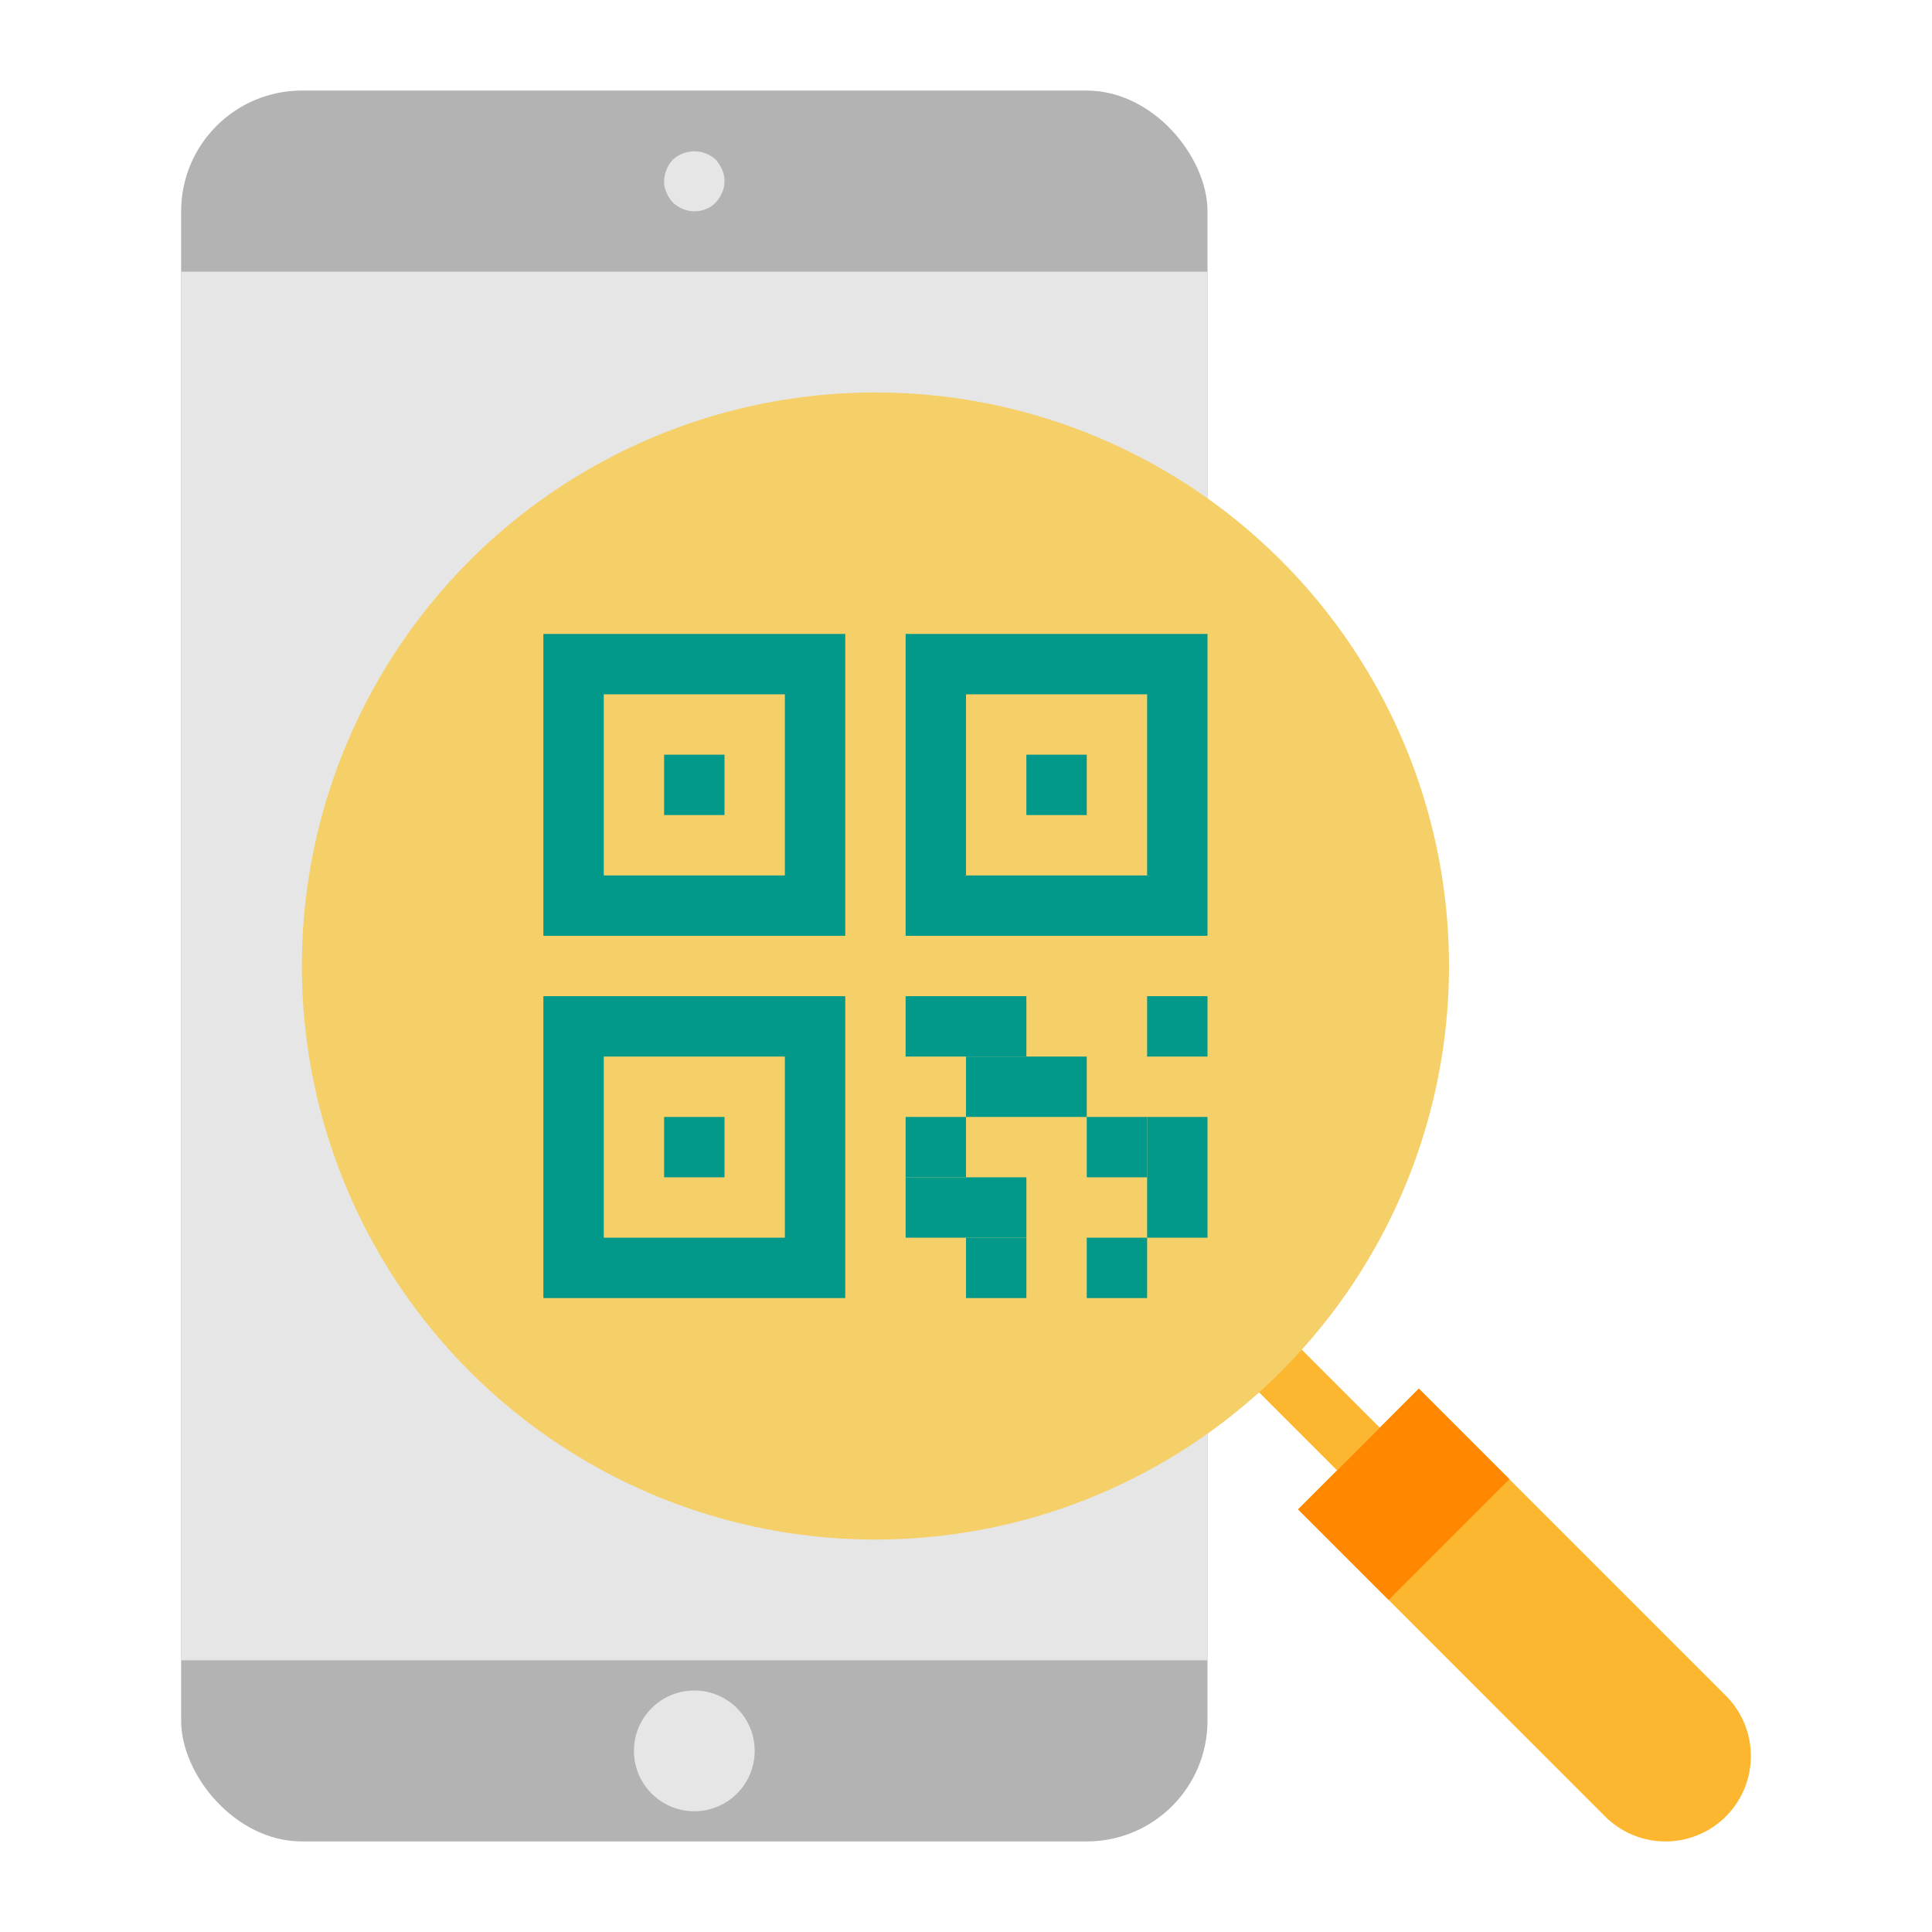 <?xml version="1.0"?>
<svg xmlns="http://www.w3.org/2000/svg" viewBox="0 0 64 64" width="512" height="512"><g id="Flat"><rect x="6" y="3" width="34" height="58" rx="4" ry="4" style="fill:#b3b3b3"/><circle cx="23" cy="58" r="2" style="fill:#e6e6e6"/><rect x="6" y="9" width="34" height="46" style="fill:#e6e6e6"/><path d="M23,7a1,1,0,0,1-.38-.08,1.032,1.032,0,0,1-.33-.21,1.169,1.169,0,0,1-.21-.33A.838.838,0,0,1,22,6a1,1,0,0,1,.08-.38,1.032,1.032,0,0,1,.21-.33,1.047,1.047,0,0,1,1.42,0,1.155,1.155,0,0,1,.21.33.943.943,0,0,1,0,.76,1.169,1.169,0,0,1-.21.33A.994.994,0,0,1,23,7Z" style="fill:#e6e6e6"/><path d="M58,58.172h0A2.828,2.828,0,0,1,55.172,61h0a2.828,2.828,0,0,1-2-.828L43,50l4-4L57.172,56.172A2.828,2.828,0,0,1,58,58.172Z" style="fill:#fdb62f"/><rect x="42.5" y="44.379" width="2" height="4.243" transform="translate(-20.14 44.379) rotate(-45)" style="fill:#fdb62f"/><circle cx="29" cy="32" r="19" style="fill:#f5cf68"/><path d="M28,31H18V21H28Zm-8-2h6V23H20Z" style="fill:#02998a"/><path d="M28,43H18V33H28Zm-8-2h6V35H20Z" style="fill:#02998a"/><path d="M40,31H30V21H40Zm-8-2h6V23H32Z" style="fill:#02998a"/><rect x="22" y="25" width="2" height="2" style="fill:#02998a"/><rect x="34" y="25" width="2" height="2" style="fill:#02998a"/><rect x="22" y="37" width="2" height="2" style="fill:#02998a"/><rect x="30" y="33" width="4" height="2" style="fill:#02998a"/><rect x="32" y="35" width="4" height="2" style="fill:#02998a"/><rect x="30" y="39" width="4" height="2" style="fill:#02998a"/><rect x="32" y="41" width="2" height="2" style="fill:#02998a"/><rect x="36" y="41" width="2" height="2" style="fill:#02998a"/><rect x="38" y="37" width="2" height="4" style="fill:#02998a"/><rect x="38" y="33" width="2" height="2" style="fill:#02998a"/><rect x="36" y="37" width="2" height="2" style="fill:#02998a"/><rect x="30" y="37" width="2" height="2" style="fill:#02998a"/><rect x="43.672" y="47.379" width="5.657" height="4.243" transform="translate(-21.382 47.379) rotate(-45)" style="fill:#f80"/></g></svg>
